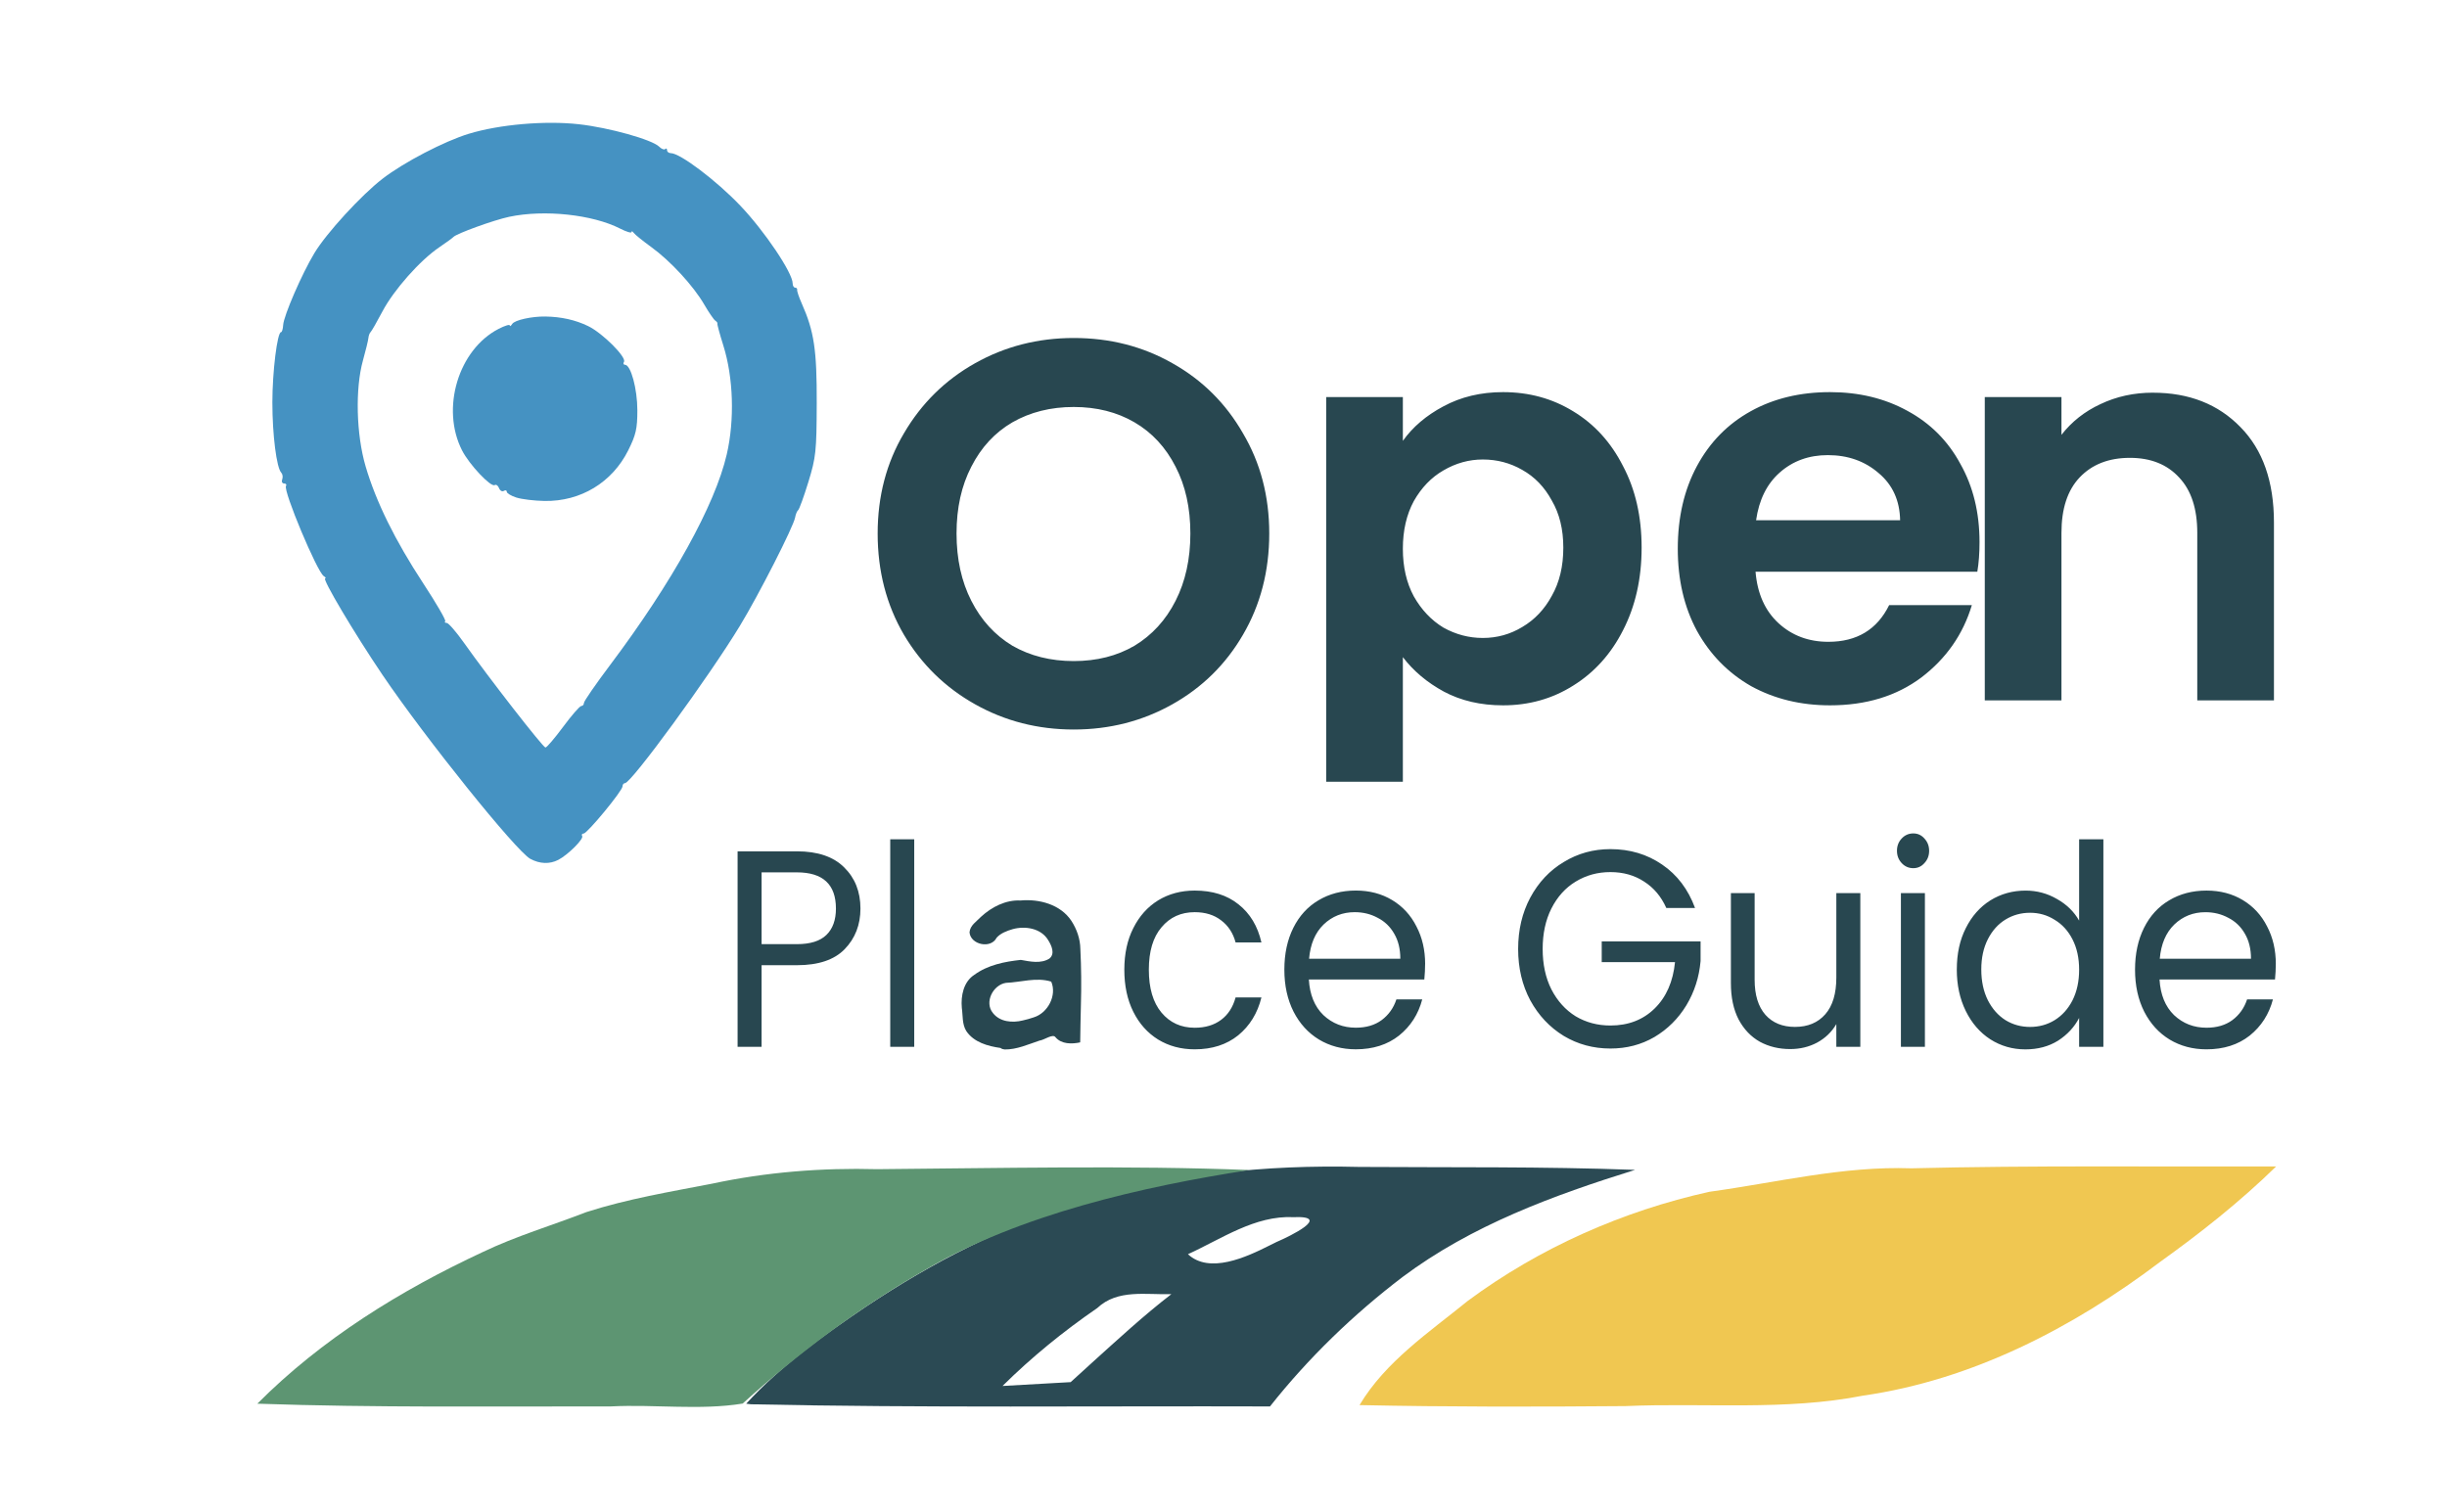 <?xml version="1.0" encoding="UTF-8" standalone="no"?>
<!-- Created with Inkscape (http://www.inkscape.org/) -->

<svg
   width="102.376mm"
   height="63.284mm"
   viewBox="0 0 102.376 63.284"
   version="1.1"
   id="svg1"
   xml:space="preserve"
   inkscape:version="1.4 (1:1.4+202410161351+e7c3feb100)"
   sodipodi:docname="logo.svg"
   inkscape:export-filename="logo.png"
   inkscape:export-xdpi="72"
   inkscape:export-ydpi="72"
   xmlns:inkscape="http://www.inkscape.org/namespaces/inkscape"
   xmlns:sodipodi="http://sodipodi.sourceforge.net/DTD/sodipodi-0.dtd"
   xmlns="http://www.w3.org/2000/svg"
   xmlns:svg="http://www.w3.org/2000/svg"><sodipodi:namedview
     id="namedview1"
     pagecolor="#ffffff"
     bordercolor="#666666"
     borderopacity="1.0"
     inkscape:showpageshadow="2"
     inkscape:pageopacity="0.0"
     inkscape:pagecheckerboard="0"
     inkscape:deskcolor="#d1d1d1"
     inkscape:document-units="mm"
     inkscape:zoom="0.75465396"
     inkscape:cx="96.070522"
     inkscape:cy="312.72611"
     inkscape:window-width="3440"
     inkscape:window-height="1403"
     inkscape:window-x="0"
     inkscape:window-y="0"
     inkscape:window-maximized="1"
     inkscape:current-layer="layer1" /><defs
     id="defs1" /><g
     inkscape:label="Layer 1"
     inkscape:groupmode="layer"
     id="layer1"
     transform="translate(-52.59,-78.36)"><path
       style="font-variation-settings:normal;opacity:1;vector-effect:none;fill:#f0c751;fill-opacity:1;fill-rule:evenodd;stroke:none;stroke-width:0.047;stroke-linecap:butt;stroke-linejoin:miter;stroke-miterlimit:4;stroke-dasharray:none;stroke-dashoffset:0;stroke-opacity:1;-inkscape-stroke:none;stop-color:#000000;stop-opacity:1"
       d="m 109.469,137.155 c 1.085,-1.823 2.916,-3.049 4.535,-4.365 2.989,-2.214 6.478,-3.758 10.103,-4.561 2.805,-0.385 5.59,-1.083 8.45,-0.982 5.086,-0.125 10.173,-0.062 15.26,-0.077 -1.513,1.477 -3.149,2.771 -4.862,3.999 -3.64,2.752 -7.848,4.933 -12.413,5.589 -3.273,0.644 -6.642,0.295 -9.959,0.439 -3.704,0.031 -7.41,0.036 -11.114,-0.042 z"
       id="path3"
       inkscape:export-filename="logo.png"
       inkscape:export-xdpi="75"
       inkscape:export-ydpi="75" /><path
       style="fill:#2b4a54;fill-opacity:1;fill-rule:evenodd;stroke:none;stroke-width:0.047;stroke-dasharray:none"
       d="m 83.81,137.096 c 1.443,-1.578 3.217,-2.848 4.986,-4.044 2.798,-1.867 5.809,-3.434 9.057,-4.355 3.735,-1.213 7.688,-1.606 11.601,-1.508 3.848,0.026 7.699,-0.02 11.544,0.123 -3.417,1.065 -6.835,2.317 -9.729,4.483 -2.059,1.569 -3.939,3.385 -5.546,5.416 -7.238,-0.023 -14.478,0.065 -21.715,-0.09 z m 14.478,-1.726 c 1.083,-0.975 2.154,-1.968 3.31,-2.858 -1.057,0.034 -2.25,-0.221 -3.101,0.582 -1.412,0.971 -2.746,2.055 -3.964,3.261 0.95,-0.054 1.901,-0.107 2.851,-0.161 0.302,-0.275 0.603,-0.549 0.905,-0.824 z m 7.729,-5.049 c 0.528,-0.225 2.329,-1.099 0.688,-1.03 -1.615,-0.077 -3.003,0.908 -4.415,1.55 0.898,0.835 2.432,0.13 3.416,-0.367 l 0.152,-0.075 0.158,-0.079 z"
       id="path4" /><path
       style="fill:#5d9572;fill-opacity:1;fill-rule:evenodd;stroke:none;stroke-width:0.047;stroke-dasharray:none"
       d="m 63.357,137.095 c 2.691,-2.704 5.985,-4.739 9.427,-6.343 1.4,-0.671 2.891,-1.111 4.335,-1.672 1.72,-0.554 3.502,-0.849 5.26,-1.19 2.271,-0.486 4.59,-0.67 6.913,-0.607 4.969,-0.04 10.596,-0.164 15.564,0.036 -4.478,0.694 -9.592,1.856 -13.528,4.162 -2.756,1.572 -5.321,3.481 -7.667,5.61 -1.777,0.29 -3.683,0.026 -5.508,0.119 -4.931,-0.006 -9.868,0.057 -14.795,-0.114 z"
       id="path5"
       sodipodi:nodetypes="sccccccccss" /><g
       id="g7"
       transform="translate(0.295,0.076)"
       style="fill:#4592c2;fill-opacity:1;stroke:none"><path
         style="fill:#4592c2;fill-opacity:1;fill-rule:evenodd;stroke:none;stroke-width:0.177;stroke-dasharray:none"
         d="m 281.069,431.03 c -2.252,-1.225 -16.582,-19.06 -23.348,-29.059 -4.437,-6.558 -9.581,-15.222 -9.044,-15.233 0.181,-0.004 0.079,-0.167 -0.227,-0.361 -1.051,-0.668 -6.419,-13.48 -5.959,-14.223 0.136,-0.22 0.001,-0.4 -0.299,-0.4 -0.3,0 -0.435,-0.291 -0.299,-0.646 0.136,-0.355 0.07,-0.829 -0.146,-1.054 -0.747,-0.774 -1.407,-5.981 -1.407,-11.099 0,-4.833 0.773,-11.094 1.369,-11.095 0.149,-1.8e-4 0.299,-0.506 0.335,-1.125 0.085,-1.473 2.956,-8.085 4.934,-11.364 1.909,-3.164 7.386,-9.139 10.77,-11.749 3.345,-2.58 9.741,-5.912 13.608,-7.089 4.848,-1.475 12.042,-2.098 17.375,-1.503 4.769,0.532 11.562,2.43 12.673,3.54 0.366,0.366 0.797,0.536 0.956,0.376 0.16,-0.16 0.29,-0.079 0.29,0.178 0,0.258 0.266,0.469 0.591,0.469 1.469,0 7.197,4.326 10.966,8.283 3.851,4.043 8.276,10.618 8.276,12.296 0,0.362 0.176,0.659 0.39,0.659 0.215,0 0.358,0.158 0.318,0.351 -0.04,0.193 0.283,1.151 0.718,2.129 1.96,4.41 2.401,7.341 2.373,15.791 -0.025,7.575 -0.125,8.519 -1.317,12.406 -0.71,2.314 -1.436,4.317 -1.613,4.451 -0.177,0.134 -0.395,0.66 -0.484,1.169 -0.253,1.445 -5.725,12.184 -8.72,17.112 -4.926,8.106 -17.143,24.83 -18.138,24.83 -0.213,0 -0.387,0.227 -0.387,0.505 0,0.698 -5.573,7.459 -6.148,7.459 -0.256,0 -0.356,0.177 -0.222,0.394 0.28,0.453 -2.269,2.987 -3.788,3.766 -1.354,0.694 -2.921,0.635 -4.394,-0.166 z m 5.183,-20.86 c 1.337,-1.804 2.622,-3.279 2.855,-3.279 0.233,0 0.424,-0.22 0.424,-0.49 0,-0.269 1.855,-2.957 4.122,-5.973 9.804,-13.044 16.576,-25.272 18.424,-33.269 1.261,-5.456 1.05,-12.129 -0.541,-17.19 -0.567,-1.804 -0.989,-3.361 -0.936,-3.461 0.052,-0.1 -0.099,-0.311 -0.337,-0.469 -0.238,-0.158 -1.022,-1.302 -1.742,-2.543 -1.718,-2.957 -5.332,-6.88 -8.362,-9.073 -1.335,-0.967 -2.582,-1.976 -2.772,-2.242 -0.189,-0.266 -0.347,-0.322 -0.351,-0.123 -0.004,0.198 -0.81,-0.049 -1.792,-0.55 -4.363,-2.226 -11.975,-3.035 -17.517,-1.863 -2.425,0.513 -8.341,2.657 -8.807,3.191 -0.129,0.148 -1.138,0.882 -2.242,1.631 -3.038,2.061 -7.171,6.73 -8.963,10.126 -0.88,1.668 -1.724,3.138 -1.874,3.267 -0.15,0.129 -0.304,0.55 -0.342,0.937 -0.038,0.387 -0.422,1.968 -0.855,3.514 -1.247,4.459 -1.067,11.692 0.416,16.742 1.64,5.584 4.643,11.681 9.1,18.475 2.057,3.136 3.618,5.824 3.469,5.973 -0.149,0.149 -0.044,0.271 0.234,0.271 0.278,0 1.512,1.423 2.742,3.162 3.838,5.427 12.465,16.515 12.85,16.515 0.202,0 1.461,-1.476 2.799,-3.279 z"
         id="path6"
         transform="scale(0.265)" /><path
         style="fill:#4592c2;fill-opacity:1;fill-rule:evenodd;stroke:none;stroke-width:0.177;stroke-dasharray:none"
         d="m 278.873,373.98 c -0.837,-0.269 -1.523,-0.681 -1.523,-0.917 0,-0.236 -0.212,-0.297 -0.472,-0.137 -0.259,0.16 -0.598,-0.037 -0.752,-0.438 -0.154,-0.401 -0.461,-0.618 -0.682,-0.481 -0.611,0.377 -4.013,-3.235 -5.155,-5.473 -3.38,-6.626 -0.586,-15.917 5.772,-19.194 0.966,-0.498 1.76,-0.743 1.764,-0.545 0.004,0.198 0.178,0.092 0.386,-0.236 0.382,-0.602 3.068,-1.202 5.229,-1.168 2.507,0.039 4.746,0.539 6.743,1.506 2.284,1.106 6.114,4.931 5.665,5.658 -0.155,0.251 -0.082,0.457 0.163,0.457 0.92,0 1.952,3.805 1.952,7.196 0,2.892 -0.226,3.881 -1.441,6.313 -2.537,5.078 -7.508,8.087 -13.205,7.994 -1.608,-0.026 -3.608,-0.268 -4.446,-0.536 z"
         id="path7"
         transform="scale(0.265)" /></g><path
       style="-inkscape-font-specification:'Poppins Semi-Bold';font-variation-settings:normal;opacity:1;vector-effect:none;fill:#284750;fill-opacity:1;stroke:none;stroke-width:0.022;stroke-linecap:butt;stroke-linejoin:miter;stroke-miterlimit:4;stroke-dasharray:none;stroke-dashoffset:0;stroke-opacity:1;-inkscape-stroke:none;stop-color:#000000;stop-opacity:1"
       d="m 97.512,108.886 c -1.497,0 -2.872,-0.351 -4.124,-1.054 -1.253,-0.703 -2.245,-1.673 -2.979,-2.91 -0.733,-1.253 -1.1,-2.665 -1.1,-4.239 0,-1.558 0.367,-2.956 1.1,-4.193 0.733,-1.253 1.726,-2.23 2.979,-2.933 1.253,-0.703 2.627,-1.054 4.124,-1.054 1.512,0 2.887,0.351 4.124,1.054 1.253,0.703 2.238,1.68 2.956,2.933 0.733,1.237 1.1,2.635 1.1,4.193 0,1.573 -0.367,2.986 -1.1,4.239 -0.718,1.237 -1.703,2.207 -2.956,2.91 -1.253,0.703 -2.627,1.054 -4.124,1.054 z m 0,-2.864 c 0.962,0 1.81,-0.214 2.543,-0.642 0.733,-0.443 1.306,-1.069 1.718,-1.879 0.412,-0.81 0.619,-1.749 0.619,-2.818 0,-1.069 -0.206,-2.001 -0.619,-2.795 -0.412,-0.81 -0.985,-1.428 -1.718,-1.856 -0.733,-0.428 -1.581,-0.642 -2.543,-0.642 -0.962,0 -1.818,0.214 -2.566,0.642 -0.733,0.428 -1.306,1.046 -1.718,1.856 -0.412,0.794 -0.619,1.726 -0.619,2.795 0,1.069 0.206,2.009 0.619,2.818 0.412,0.81 0.985,1.436 1.718,1.879 0.748,0.428 1.604,0.642 2.566,0.642 z m 13.77,-9.215 c 0.412,-0.58 0.978,-1.062 1.695,-1.443 0.733,-0.397 1.566,-0.596 2.497,-0.596 1.085,0 2.062,0.267 2.933,0.802 0.886,0.535 1.581,1.298 2.085,2.291 0.519,0.978 0.779,2.116 0.779,3.414 0,1.298 -0.26,2.452 -0.779,3.46 -0.504,0.993 -1.199,1.764 -2.085,2.314 -0.871,0.55 -1.848,0.825 -2.933,0.825 -0.932,0 -1.757,-0.191 -2.474,-0.573 -0.703,-0.382 -1.275,-0.863 -1.718,-1.443 v 5.213 h -3.208 V 94.974 h 3.208 z m 6.713,4.468 c 0,-0.764 -0.16,-1.421 -0.481,-1.97 -0.305,-0.565 -0.718,-0.993 -1.237,-1.283 -0.504,-0.29 -1.054,-0.435 -1.65,-0.435 -0.58,0 -1.13,0.153 -1.65,0.458 -0.504,0.29 -0.916,0.718 -1.237,1.283 -0.305,0.565 -0.458,1.23 -0.458,1.993 0,0.764 0.153,1.428 0.458,1.993 0.321,0.565 0.733,1 1.237,1.306 0.519,0.29 1.069,0.435 1.65,0.435 0.596,0 1.146,-0.153 1.65,-0.458 0.519,-0.305 0.932,-0.741 1.237,-1.306 0.321,-0.565 0.481,-1.237 0.481,-2.016 z m 17.413,-0.229 c 0,0.458 -0.03,0.871 -0.092,1.237 h -9.279 c 0.076,0.916 0.397,1.634 0.962,2.154 0.565,0.519 1.26,0.779 2.085,0.779 1.191,0 2.039,-0.512 2.543,-1.535 h 3.46 c -0.367,1.222 -1.069,2.23 -2.108,3.024 -1.039,0.779 -2.314,1.169 -3.826,1.169 -1.222,0 -2.322,-0.267 -3.299,-0.802 -0.962,-0.55 -1.718,-1.321 -2.268,-2.314 -0.535,-0.993 -0.802,-2.138 -0.802,-3.437 0,-1.314 0.267,-2.467 0.802,-3.46 0.535,-0.993 1.283,-1.757 2.245,-2.291 0.962,-0.535 2.07,-0.802 3.322,-0.802 1.207,0 2.284,0.26 3.231,0.779 0.962,0.519 1.703,1.26 2.222,2.222 0.535,0.947 0.802,2.039 0.802,3.276 z m -3.322,-0.916 c -0.015,-0.825 -0.313,-1.482 -0.894,-1.97 -0.58,-0.504 -1.291,-0.756 -2.131,-0.756 -0.794,0 -1.466,0.244 -2.016,0.733 -0.535,0.474 -0.863,1.138 -0.985,1.993 z m 10.576,-5.338 c 1.512,0 2.734,0.481 3.666,1.443 0.932,0.947 1.398,2.276 1.398,3.987 v 7.446 h -3.208 v -7.011 c 0,-1.008 -0.252,-1.779 -0.756,-2.314 -0.504,-0.55 -1.191,-0.825 -2.062,-0.825 -0.886,0 -1.589,0.275 -2.108,0.825 -0.504,0.535 -0.756,1.306 -0.756,2.314 v 7.011 h -3.208 V 94.974 h 3.208 v 1.581 c 0.428,-0.55 0.97,-0.978 1.627,-1.283 0.672,-0.321 1.405,-0.481 2.2,-0.481 z"
       id="text7"
       aria-label="Open"
       sodipodi:nodetypes="sscscssccscssscsscssccsscsccsccsccscccccccsccsccsccsccscccsscccsccssssccccccscccscsccscscsccccccs" /><path
       d="m 88.589,116.377 c 0,0.681 -0.221,1.248 -0.662,1.702 -0.434,0.446 -1.099,0.669 -1.996,0.669 h -1.478 v 3.415 h -1.004 v -8.18 h 2.482 c 0.868,0 1.526,0.223 1.974,0.669 0.456,0.446 0.684,1.021 0.684,1.725 z m -2.658,1.49 c 0.559,0 0.971,-0.129 1.235,-0.387 0.265,-0.258 0.397,-0.626 0.397,-1.103 0,-1.009 -0.544,-1.514 -1.632,-1.514 h -1.478 v 3.004 z m 4.908,-4.389 v 8.685 h -1.004 v -8.685 z m 8.79,5.457 c 0,-0.665 0.125,-1.244 0.375,-1.737 0.25,-0.501 0.596,-0.888 1.037,-1.162 0.449,-0.274 0.96,-0.411 1.533,-0.411 0.743,0 1.353,0.192 1.831,0.575 0.485,0.383 0.805,0.915 0.96,1.596 h -1.081 c -0.103,-0.391 -0.305,-0.7 -0.607,-0.927 -0.294,-0.227 -0.662,-0.34 -1.103,-0.34 -0.574,0 -1.037,0.211 -1.39,0.634 -0.353,0.415 -0.529,1.005 -0.529,1.772 0,0.775 0.176,1.373 0.529,1.796 0.353,0.422 0.816,0.634 1.39,0.634 0.441,0 0.809,-0.11 1.103,-0.329 0.294,-0.219 0.496,-0.532 0.607,-0.939 h 1.081 c -0.162,0.657 -0.485,1.185 -0.971,1.584 -0.485,0.391 -1.092,0.587 -1.82,0.587 -0.574,0 -1.085,-0.137 -1.533,-0.411 -0.441,-0.274 -0.787,-0.661 -1.037,-1.162 -0.25,-0.501 -0.375,-1.088 -0.375,-1.76 z m 12.584,-0.235 c 0,0.203 -0.011,0.419 -0.033,0.645 h -4.831 c 0.037,0.634 0.239,1.131 0.607,1.49 0.375,0.352 0.827,0.528 1.357,0.528 0.434,0 0.794,-0.106 1.081,-0.317 0.294,-0.219 0.5,-0.509 0.618,-0.868 h 1.081 c -0.162,0.618 -0.485,1.123 -0.971,1.514 -0.485,0.383 -1.088,0.575 -1.809,0.575 -0.574,0 -1.088,-0.137 -1.544,-0.411 -0.449,-0.274 -0.801,-0.661 -1.059,-1.162 -0.257,-0.509 -0.386,-1.095 -0.386,-1.76 0,-0.665 0.125,-1.248 0.375,-1.749 0.25,-0.501 0.599,-0.884 1.048,-1.15 0.456,-0.274 0.978,-0.411 1.566,-0.411 0.574,0 1.081,0.133 1.522,0.399 0.441,0.266 0.779,0.634 1.015,1.103 0.243,0.462 0.364,0.986 0.364,1.573 z m -1.037,-0.223 c 0,-0.407 -0.085,-0.755 -0.254,-1.044 -0.169,-0.297 -0.401,-0.52 -0.695,-0.669 -0.287,-0.156 -0.607,-0.235 -0.96,-0.235 -0.507,0 -0.941,0.172 -1.301,0.516 -0.353,0.344 -0.555,0.822 -0.607,1.432 z M 122.304,116.354 c -0.213,-0.477 -0.522,-0.845 -0.926,-1.103 -0.404,-0.266 -0.875,-0.399 -1.412,-0.399 -0.537,0 -1.022,0.133 -1.456,0.399 -0.426,0.258 -0.765,0.634 -1.015,1.127 -0.243,0.485 -0.364,1.048 -0.364,1.69 0,0.642 0.121,1.205 0.364,1.69 0.25,0.485 0.588,0.861 1.015,1.127 0.434,0.258 0.919,0.387 1.456,0.387 0.75,0 1.368,-0.239 1.853,-0.716 0.485,-0.477 0.768,-1.123 0.849,-1.936 h -3.066 v -0.868 h 4.136 v 0.822 c -0.059,0.673 -0.257,1.291 -0.596,1.854 -0.338,0.555 -0.783,0.998 -1.335,1.326 -0.551,0.321 -1.165,0.481 -1.842,0.481 -0.713,0 -1.364,-0.176 -1.952,-0.528 -0.588,-0.36 -1.055,-0.857 -1.401,-1.49 -0.338,-0.634 -0.507,-1.35 -0.507,-2.148 0,-0.798 0.169,-1.514 0.507,-2.148 0.346,-0.642 0.812,-1.138 1.401,-1.49 0.588,-0.36 1.239,-0.54 1.952,-0.54 0.816,0 1.537,0.215 2.162,0.645 0.632,0.43 1.092,1.037 1.379,1.819 z m 8.117,-0.622 v 6.431 h -1.004 v -0.951 c -0.191,0.329 -0.46,0.587 -0.805,0.775 -0.338,0.18 -0.713,0.27 -1.125,0.27 -0.471,0 -0.893,-0.102 -1.268,-0.305 -0.375,-0.211 -0.673,-0.524 -0.893,-0.939 -0.213,-0.415 -0.32,-0.919 -0.32,-1.514 v -3.767 h 0.993 v 3.626 c 0,0.634 0.151,1.123 0.452,1.467 0.301,0.336 0.713,0.505 1.235,0.505 0.537,0 0.96,-0.176 1.268,-0.528 0.309,-0.352 0.463,-0.865 0.463,-1.537 v -3.533 z m 2.217,-1.044 c -0.191,0 -0.353,-0.07 -0.485,-0.211 -0.132,-0.141 -0.199,-0.313 -0.199,-0.516 0,-0.203 0.066,-0.376 0.199,-0.516 0.132,-0.141 0.294,-0.211 0.485,-0.211 0.184,0 0.338,0.07 0.463,0.211 0.132,0.141 0.199,0.313 0.199,0.516 0,0.203 -0.066,0.376 -0.199,0.516 -0.125,0.141 -0.279,0.211 -0.463,0.211 z m 0.485,1.044 v 6.431 h -1.004 v -6.431 z m 1.335,3.192 c 0,-0.657 0.125,-1.232 0.375,-1.725 0.25,-0.501 0.592,-0.888 1.026,-1.162 0.441,-0.274 0.934,-0.411 1.478,-0.411 0.471,0 0.908,0.117 1.312,0.352 0.404,0.227 0.713,0.528 0.926,0.904 v -3.403 h 1.015 v 8.685 h -1.015 v -1.209 c -0.199,0.383 -0.493,0.7 -0.882,0.951 -0.39,0.243 -0.846,0.364 -1.368,0.364 -0.537,0 -1.026,-0.141 -1.467,-0.422 -0.434,-0.282 -0.776,-0.677 -1.026,-1.185 -0.25,-0.509 -0.375,-1.088 -0.375,-1.737 z m 5.117,0.012 c 0,-0.485 -0.092,-0.908 -0.276,-1.267 -0.184,-0.36 -0.434,-0.634 -0.75,-0.822 -0.309,-0.196 -0.651,-0.293 -1.026,-0.293 -0.375,0 -0.717,0.094 -1.026,0.282 -0.309,0.188 -0.555,0.462 -0.739,0.822 -0.184,0.36 -0.276,0.782 -0.276,1.267 0,0.493 0.092,0.923 0.276,1.291 0.184,0.36 0.43,0.638 0.739,0.833 0.309,0.188 0.651,0.282 1.026,0.282 0.375,0 0.717,-0.094 1.026,-0.282 0.316,-0.196 0.566,-0.473 0.75,-0.833 0.184,-0.368 0.276,-0.794 0.276,-1.279 z m 8.228,-0.235 c 0,0.203 -0.011,0.419 -0.033,0.645 h -4.831 c 0.037,0.634 0.239,1.131 0.607,1.49 0.375,0.352 0.827,0.528 1.357,0.528 0.434,0 0.794,-0.106 1.081,-0.317 0.294,-0.219 0.5,-0.509 0.618,-0.868 h 1.081 c -0.162,0.618 -0.485,1.123 -0.971,1.514 -0.485,0.383 -1.088,0.575 -1.809,0.575 -0.574,0 -1.088,-0.137 -1.544,-0.411 -0.449,-0.274 -0.801,-0.661 -1.059,-1.162 -0.257,-0.509 -0.386,-1.095 -0.386,-1.76 0,-0.665 0.125,-1.248 0.375,-1.749 0.25,-0.501 0.599,-0.884 1.048,-1.15 0.456,-0.274 0.978,-0.411 1.566,-0.411 0.574,0 1.081,0.133 1.522,0.399 0.441,0.266 0.779,0.634 1.015,1.103 0.243,0.462 0.364,0.986 0.364,1.573 z m -1.037,-0.223 c 0,-0.407 -0.085,-0.755 -0.254,-1.044 -0.169,-0.297 -0.401,-0.52 -0.695,-0.669 -0.287,-0.156 -0.607,-0.235 -0.96,-0.235 -0.507,0 -0.941,0.172 -1.301,0.516 -0.353,0.344 -0.555,0.822 -0.607,1.432 z"
       id="text8"
       style="font-size:11.377px;line-height:1.25;font-family:Poppins;-inkscape-font-specification:Poppins;font-variation-settings:normal;text-align:center;text-anchor:middle;opacity:1;vector-effect:none;fill:#284750;fill-opacity:1;stroke:none;stroke-width:0.022;stroke-linecap:butt;stroke-linejoin:miter;stroke-miterlimit:4;stroke-dasharray:none;stroke-dashoffset:0;stroke-opacity:1;-inkscape-stroke:none;stop-color:#000000;stop-opacity:1"
       aria-label="Place Guide"
       sodipodi:nodetypes="scsccccscsssssccscccccsccsccccscsssscccscssscccsccccsccsscsscsscccscccccsccsccsscccccccsccsccsccccccccsccsccscsssccssssscscscccccsccsccccccccscsssscssssccsccsscccsccccsccsscsscsscccsccc" /><path
       style="font-variation-settings:normal;opacity:1;vector-effect:none;fill:#284750;fill-opacity:1;fill-rule:evenodd;stroke:none;stroke-width:0.022;stroke-linecap:butt;stroke-linejoin:miter;stroke-miterlimit:4;stroke-dasharray:none;stroke-dashoffset:0;stroke-opacity:1;-inkscape-stroke:none;stop-color:#000000;stop-opacity:1"
       d="m 94.448,122.211 c -0.528,-0.074 -1.116,-0.238 -1.429,-0.705 -0.183,-0.29 -0.141,-0.65 -0.189,-0.975 -0.045,-0.505 0.071,-1.091 0.527,-1.383 0.561,-0.41 1.264,-0.55 1.942,-0.622 0.389,0.07 0.838,0.169 1.195,-0.055 0.249,-0.202 0.089,-0.548 -0.049,-0.769 -0.297,-0.502 -0.965,-0.608 -1.489,-0.462 -0.241,0.071 -0.502,0.167 -0.67,0.358 -0.239,0.476 -1.09,0.295 -1.134,-0.225 0.021,-0.292 0.3,-0.46 0.484,-0.654 0.447,-0.409 1.031,-0.71 1.65,-0.679 0.782,-0.072 1.674,0.165 2.128,0.852 0.227,0.35 0.368,0.753 0.375,1.173 0.039,0.782 0.046,1.564 0.023,2.346 -0.011,0.522 -0.025,1.044 -0.03,1.566 -0.346,0.075 -0.783,0.08 -1.031,-0.213 -0.11,-0.165 -0.467,0.114 -0.671,0.139 -0.474,0.157 -0.95,0.378 -1.458,0.371 -0.062,-0.007 -0.127,-0.022 -0.175,-0.064 z m 1.389,-1.28 c 0.59,-0.178 0.981,-0.918 0.734,-1.496 -0.623,-0.194 -1.267,0.027 -1.897,0.052 -0.541,0.086 -0.912,0.815 -0.542,1.263 0.293,0.375 0.816,0.417 1.247,0.31 0.155,-0.033 0.308,-0.079 0.458,-0.129 z"
       id="path8" /></g></svg>
